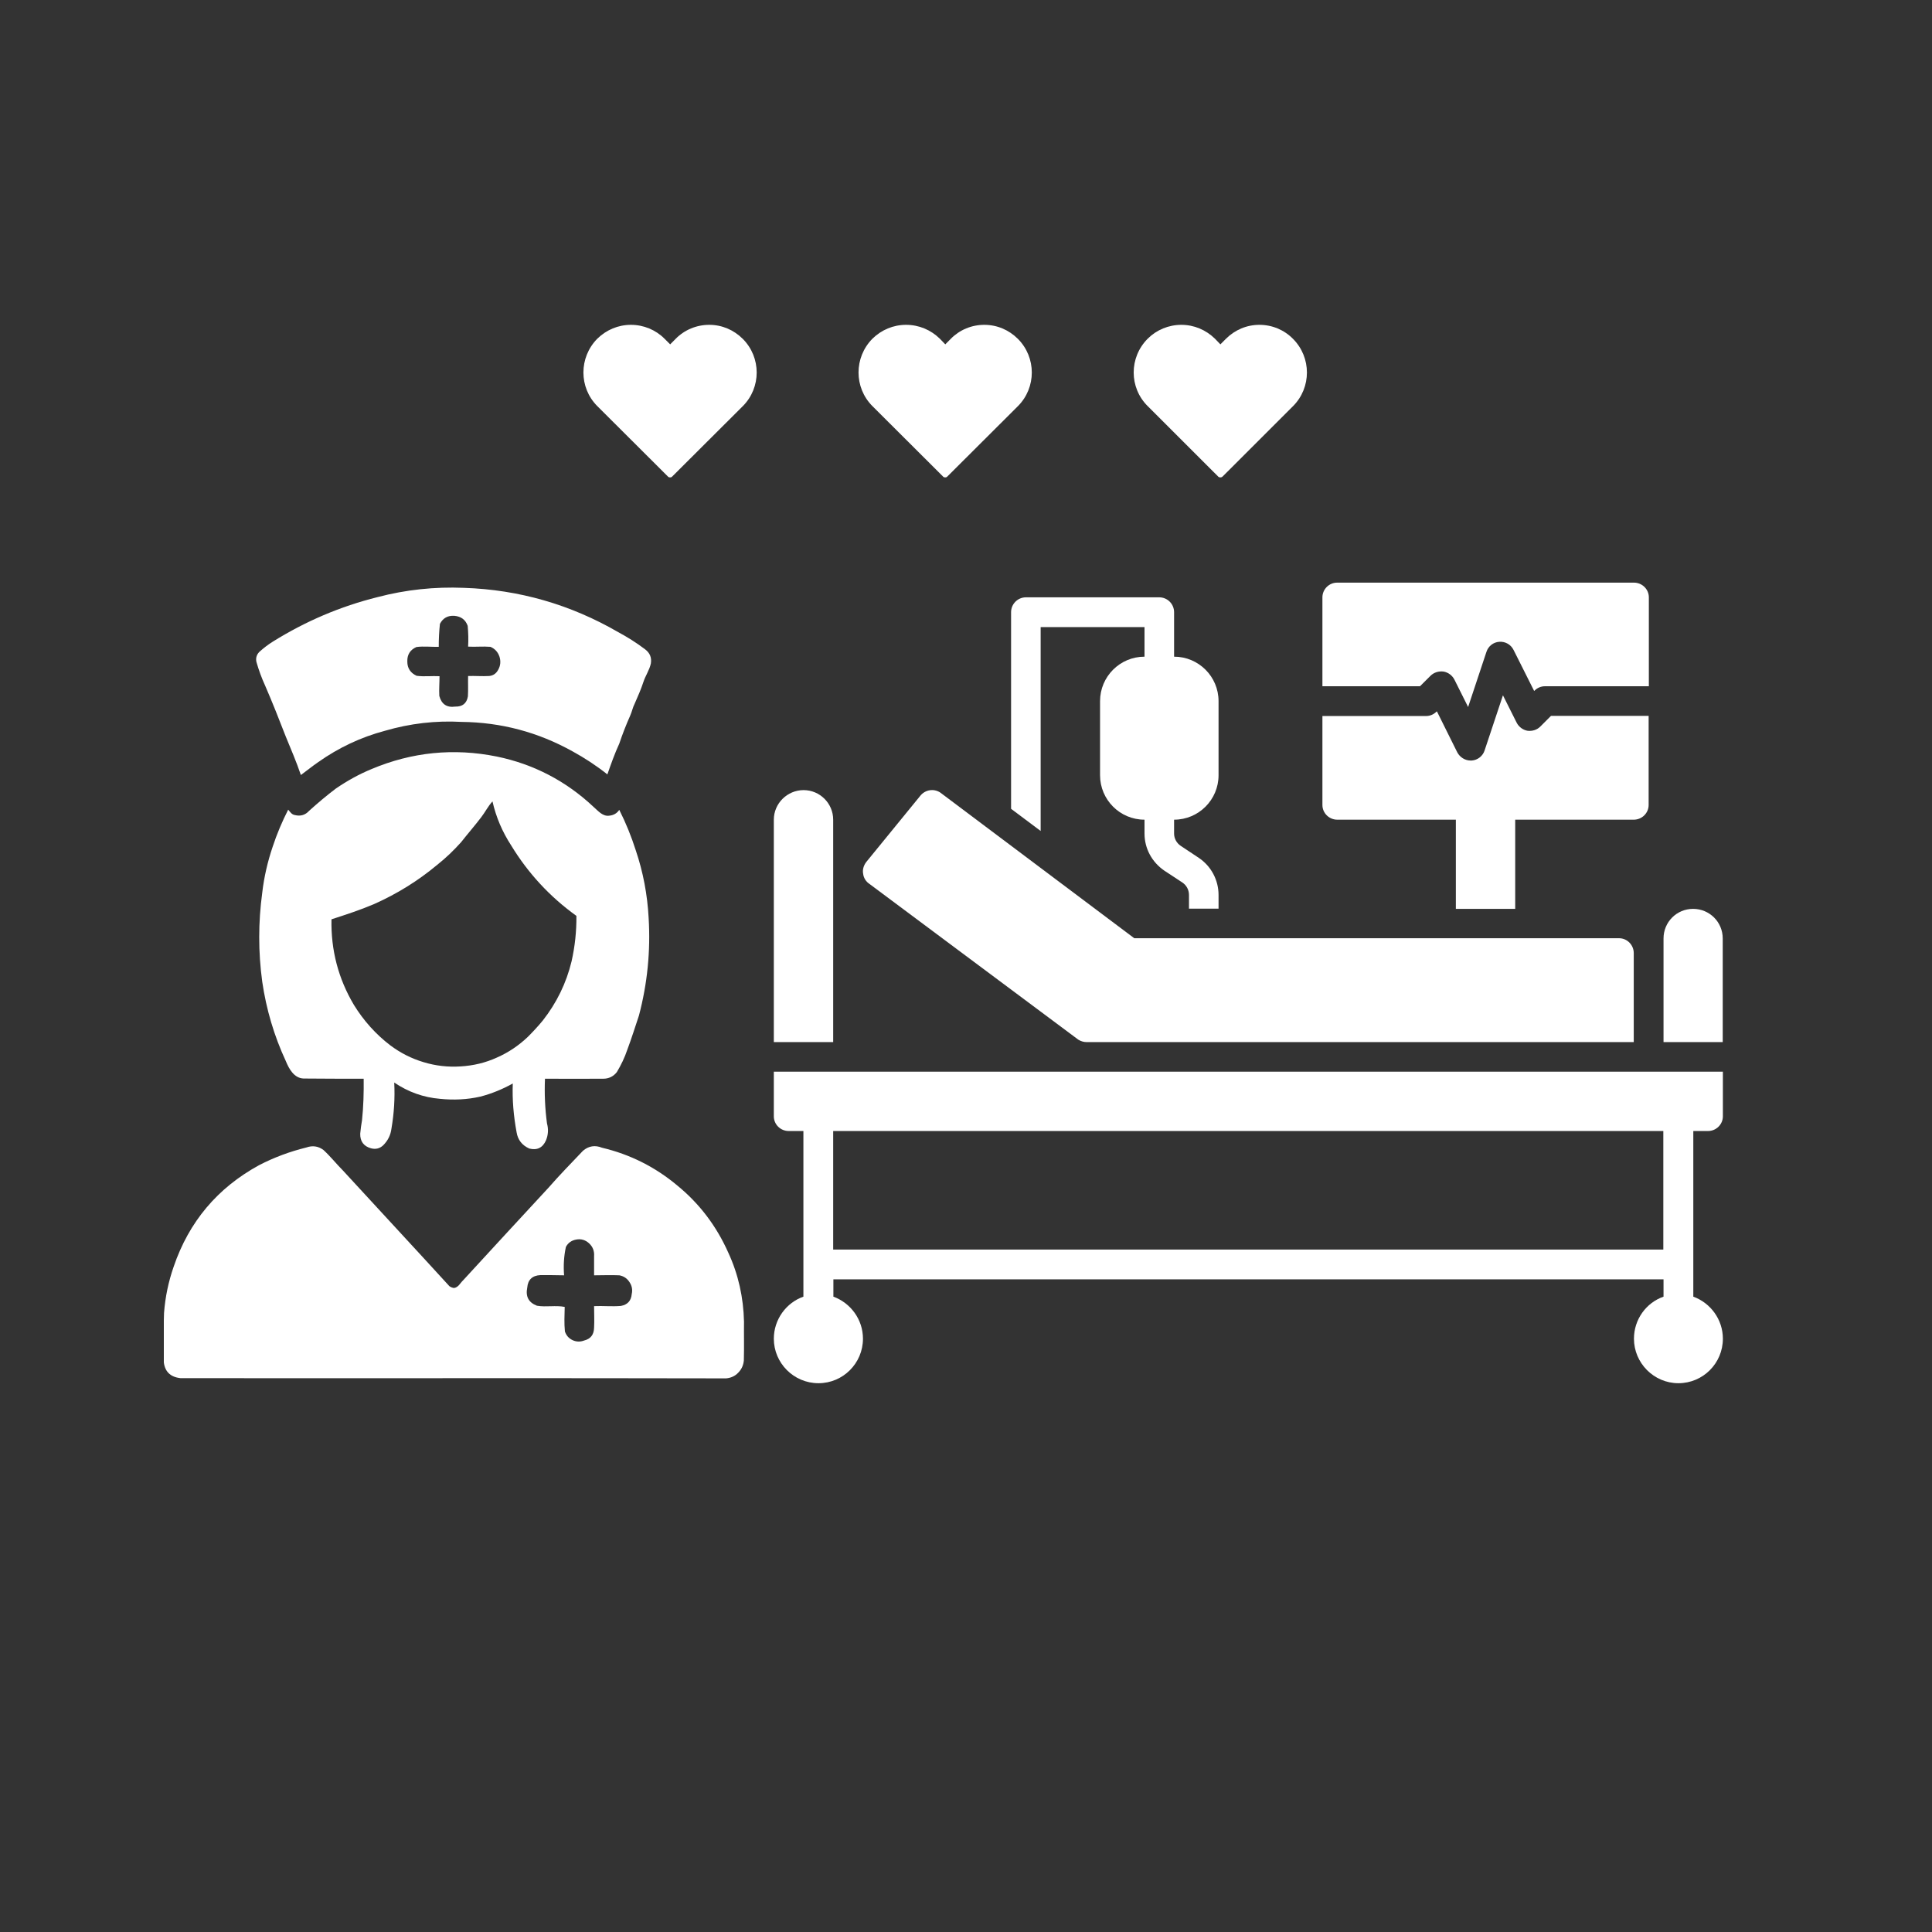 <svg xmlns="http://www.w3.org/2000/svg" xmlns:xlink="http://www.w3.org/1999/xlink" width="50" zoomAndPan="magnify" viewBox="0 0 37.5 37.5" height="50" preserveAspectRatio="xMidYMid meet" version="1.2"><rect x="0" y="0" width="37.5" height="37.5" fill="#333333" stroke="none"/><defs><clipPath id="fa363d7204"><path d="M 4 11.305 L 13 11.305 L 13 16 L 4 16 Z M 4 11.305 "/></clipPath><clipPath id="79605361df"><path d="M 3.18 22 L 15 22 L 15 26.848 L 3.18 26.848 Z M 3.18 22 "/></clipPath><clipPath id="88952d19ec"><path d="M 15.02 15 L 17 15 L 17 21 L 15.02 21 Z M 15.02 15 "/></clipPath><clipPath id="143f4d1582"><path d="M 32 17 L 33.523 17 L 33.523 21 L 32 21 Z M 32 17 "/></clipPath><clipPath id="dc5811df77"><path d="M 15.02 20 L 33.523 20 L 33.523 26.848 L 15.02 26.848 Z M 15.02 20 "/></clipPath><clipPath id="1024c04344"><path d="M 25 11.305 L 33 11.305 L 33 14 L 25 14 Z M 25 11.305 "/></clipPath><clipPath id="e7530d01ef"><path d="M 19 11.305 L 24 11.305 L 24 18 L 19 18 Z M 19 11.305 "/></clipPath><clipPath id="bed2470477"><path d="M 11.234 6.305 L 14.934 6.305 L 14.934 9.266 L 11.234 9.266 Z M 11.234 6.305 "/></clipPath><clipPath id="ca52844ba3"><path d="M 16.574 6.305 L 20.273 6.305 L 20.273 9.266 L 16.574 9.266 Z M 16.574 6.305 "/></clipPath><clipPath id="ddb0540c2c"><path d="M 22 6.305 L 25.613 6.305 L 25.613 9.266 L 22 9.266 Z M 22 6.305 "/></clipPath></defs><g id="a3c1368818"><g clip-rule="nonzero" clip-path="url(#fa363d7204)"><path style=" stroke:none;fill-rule:nonzero;fill:#ffffff;fill-opacity:1;" d="M 5.148 13.312 C 5.289 13.637 5.418 13.965 5.547 14.297 C 5.648 14.543 5.754 14.789 5.84 15.043 C 5.953 14.961 6.062 14.871 6.176 14.793 C 6.574 14.512 7.004 14.309 7.473 14.184 C 7.957 14.043 8.453 13.984 8.957 14.012 C 9.727 14.02 10.445 14.211 11.117 14.586 C 11.352 14.715 11.578 14.863 11.789 15.031 C 11.859 14.832 11.93 14.629 12.02 14.434 C 12.082 14.25 12.152 14.07 12.23 13.895 C 12.266 13.816 12.281 13.73 12.32 13.656 C 12.379 13.52 12.441 13.383 12.488 13.238 C 12.527 13.117 12.605 13.008 12.633 12.879 C 12.652 12.762 12.613 12.672 12.52 12.602 C 12.355 12.477 12.18 12.367 12 12.27 C 11.074 11.734 10.074 11.445 9.004 11.41 C 8.438 11.387 7.879 11.445 7.328 11.59 C 6.605 11.77 5.93 12.059 5.297 12.453 C 5.203 12.512 5.117 12.578 5.035 12.652 C 4.98 12.707 4.961 12.773 4.977 12.848 C 5.023 13.008 5.078 13.16 5.148 13.312 Z M 8.082 12.559 C 8.223 12.539 8.371 12.559 8.516 12.555 C 8.516 12.406 8.523 12.258 8.539 12.109 C 8.598 11.996 8.691 11.945 8.82 11.953 C 8.949 11.965 9.035 12.027 9.078 12.148 C 9.09 12.281 9.094 12.418 9.086 12.551 C 9.23 12.559 9.375 12.543 9.52 12.555 C 9.609 12.594 9.664 12.656 9.695 12.746 C 9.723 12.836 9.715 12.922 9.668 13.004 C 9.629 13.074 9.574 13.113 9.496 13.121 C 9.359 13.129 9.223 13.117 9.086 13.121 C 9.082 13.254 9.09 13.383 9.082 13.516 C 9.059 13.652 8.977 13.719 8.836 13.715 C 8.672 13.738 8.57 13.668 8.527 13.508 C 8.52 13.379 8.531 13.254 8.531 13.125 C 8.383 13.117 8.234 13.137 8.086 13.117 C 7.969 13.062 7.906 12.973 7.906 12.84 C 7.902 12.707 7.961 12.613 8.082 12.559 Z M 8.082 12.559 "/></g><path style=" stroke:none;fill-rule:nonzero;fill:#ffffff;fill-opacity:1;" d="M 11.707 20.938 C 11.816 20.938 11.906 20.895 11.973 20.809 C 12.055 20.672 12.125 20.527 12.176 20.375 C 12.258 20.156 12.328 19.934 12.402 19.711 C 12.566 19.09 12.629 18.457 12.59 17.816 C 12.566 17.367 12.484 16.93 12.34 16.504 C 12.254 16.234 12.148 15.973 12.02 15.719 C 11.977 15.785 11.91 15.824 11.828 15.832 C 11.699 15.852 11.609 15.738 11.523 15.664 C 10.988 15.16 10.359 14.832 9.641 14.684 C 8.805 14.516 7.996 14.598 7.215 14.926 C 6.969 15.027 6.738 15.156 6.52 15.305 C 6.34 15.441 6.168 15.586 6 15.738 C 5.926 15.82 5.832 15.848 5.723 15.82 C 5.664 15.812 5.629 15.758 5.594 15.715 C 5.477 15.945 5.375 16.184 5.293 16.434 C 5.195 16.723 5.125 17.023 5.09 17.328 C 5.012 17.906 5.012 18.48 5.09 19.055 C 5.168 19.59 5.32 20.105 5.547 20.594 C 5.609 20.746 5.707 20.926 5.891 20.934 C 6.281 20.938 6.668 20.938 7.059 20.938 C 7.062 21.207 7.055 21.477 7.027 21.742 C 7.012 21.828 7 21.914 6.992 22.004 C 6.988 22.152 7.059 22.25 7.203 22.289 C 7.293 22.312 7.371 22.293 7.438 22.23 C 7.527 22.141 7.582 22.035 7.598 21.906 C 7.648 21.613 7.668 21.312 7.652 21.012 C 7.922 21.195 8.219 21.301 8.539 21.328 C 8.805 21.355 9.066 21.344 9.324 21.285 C 9.547 21.227 9.754 21.141 9.953 21.031 C 9.941 21.348 9.969 21.664 10.027 21.977 C 10.051 22.125 10.133 22.23 10.273 22.293 C 10.426 22.332 10.535 22.277 10.598 22.133 C 10.641 22.027 10.648 21.918 10.617 21.805 C 10.578 21.516 10.566 21.227 10.578 20.938 C 10.953 20.938 11.332 20.941 11.707 20.938 Z M 10.535 19.809 C 10.445 19.918 10.348 20.023 10.246 20.125 C 10.07 20.293 9.867 20.43 9.645 20.527 C 9.422 20.629 9.188 20.684 8.941 20.699 C 8.695 20.715 8.457 20.688 8.223 20.617 C 7.988 20.547 7.773 20.438 7.574 20.289 C 7.293 20.074 7.059 19.812 6.871 19.508 C 6.566 18.996 6.422 18.441 6.434 17.844 C 6.711 17.754 6.988 17.664 7.254 17.551 C 7.703 17.352 8.113 17.098 8.488 16.785 C 8.656 16.652 8.809 16.504 8.949 16.348 C 9.078 16.184 9.215 16.027 9.34 15.863 C 9.418 15.762 9.473 15.648 9.559 15.555 C 9.629 15.863 9.75 16.145 9.922 16.41 C 10.25 16.949 10.672 17.406 11.188 17.777 C 11.191 18.074 11.16 18.367 11.094 18.66 C 10.992 19.082 10.805 19.465 10.535 19.809 Z M 10.535 19.809 "/><g clip-rule="nonzero" clip-path="url(#79605361df)"><path style=" stroke:none;fill-rule:nonzero;fill:#ffffff;fill-opacity:1;" d="M 14.441 25.652 C 14.43 25.184 14.332 24.738 14.137 24.316 C 13.91 23.805 13.582 23.367 13.148 23.012 C 12.719 22.652 12.23 22.406 11.684 22.277 C 11.551 22.223 11.426 22.242 11.316 22.336 C 11.09 22.574 10.859 22.809 10.645 23.055 C 10.09 23.652 9.539 24.254 8.988 24.852 C 8.934 24.902 8.898 24.988 8.812 25 C 8.781 24.996 8.75 24.984 8.723 24.965 C 8.035 24.211 7.344 23.469 6.656 22.719 C 6.527 22.59 6.414 22.445 6.277 22.32 C 6.176 22.246 6.066 22.23 5.945 22.273 C 5.625 22.352 5.32 22.465 5.027 22.617 C 4.219 23.059 3.668 23.715 3.371 24.586 C 3.27 24.875 3.207 25.176 3.184 25.484 C 3.172 25.789 3.176 26.094 3.176 26.402 C 3.188 26.613 3.297 26.727 3.504 26.75 C 7.035 26.754 10.562 26.746 14.094 26.754 C 14.184 26.746 14.266 26.711 14.328 26.645 C 14.395 26.578 14.43 26.496 14.438 26.406 C 14.445 26.152 14.438 25.902 14.441 25.652 Z M 12.262 25.117 C 12.25 25.25 12.18 25.324 12.051 25.348 C 11.879 25.363 11.703 25.344 11.531 25.352 C 11.531 25.492 11.539 25.633 11.531 25.773 C 11.527 25.906 11.465 25.988 11.336 26.02 C 11.262 26.047 11.188 26.047 11.113 26.012 C 11.039 25.977 10.992 25.922 10.965 25.844 C 10.949 25.688 10.957 25.527 10.961 25.367 C 10.785 25.332 10.598 25.375 10.422 25.344 C 10.258 25.281 10.199 25.164 10.234 24.992 C 10.246 24.84 10.332 24.758 10.488 24.75 C 10.641 24.75 10.793 24.75 10.949 24.754 C 10.934 24.566 10.945 24.383 10.984 24.203 C 11.027 24.121 11.098 24.074 11.188 24.059 C 11.277 24.043 11.359 24.066 11.43 24.129 C 11.504 24.195 11.539 24.281 11.531 24.383 C 11.531 24.508 11.531 24.629 11.531 24.754 C 11.695 24.754 11.859 24.746 12.023 24.754 C 12.105 24.77 12.172 24.812 12.219 24.887 C 12.266 24.957 12.281 25.035 12.262 25.117 Z M 12.262 25.117 "/></g><path style=" stroke:none;fill-rule:nonzero;fill:#ffffff;fill-opacity:1;" d="M 16.875 17.156 L 20.93 20.18 C 20.98 20.211 21.035 20.227 21.09 20.227 L 31.711 20.227 L 31.711 18.5 C 31.711 18.34 31.582 18.211 31.426 18.211 L 22.016 18.211 L 18.25 15.383 C 18.125 15.301 17.961 15.328 17.867 15.441 L 16.812 16.734 C 16.762 16.801 16.738 16.883 16.754 16.961 C 16.762 17.039 16.809 17.113 16.875 17.156 Z M 16.875 17.156 "/><g clip-rule="nonzero" clip-path="url(#88952d19ec)"><path style=" stroke:none;fill-rule:nonzero;fill:#ffffff;fill-opacity:1;" d="M 16.172 15.91 C 16.172 15.594 15.914 15.336 15.598 15.336 C 15.281 15.336 15.02 15.594 15.02 15.91 L 15.02 20.227 L 16.172 20.227 Z M 16.172 15.91 "/></g><g clip-rule="nonzero" clip-path="url(#143f4d1582)"><path style=" stroke:none;fill-rule:nonzero;fill:#ffffff;fill-opacity:1;" d="M 32.863 17.641 C 32.543 17.641 32.289 17.898 32.289 18.215 L 32.289 20.227 L 33.438 20.227 L 33.438 18.215 C 33.438 17.895 33.18 17.641 32.863 17.641 Z M 32.863 17.641 "/></g><g clip-rule="nonzero" clip-path="url(#dc5811df77)"><path style=" stroke:none;fill-rule:nonzero;fill:#ffffff;fill-opacity:1;" d="M 15.02 21.668 C 15.02 21.824 15.148 21.953 15.309 21.953 L 15.594 21.953 L 15.594 25.168 C 15.262 25.285 15.02 25.609 15.02 25.984 C 15.02 26.457 15.406 26.848 15.887 26.848 C 16.363 26.848 16.75 26.461 16.75 25.984 C 16.75 25.609 16.508 25.289 16.176 25.168 L 16.176 24.832 L 32.289 24.832 L 32.289 25.168 C 31.953 25.285 31.715 25.609 31.715 25.984 C 31.715 26.457 32.102 26.848 32.578 26.848 C 33.055 26.848 33.441 26.461 33.441 25.984 C 33.441 25.609 33.199 25.289 32.867 25.168 L 32.867 21.953 L 33.152 21.953 C 33.312 21.953 33.441 21.824 33.441 21.668 L 33.441 20.801 L 15.02 20.801 Z M 16.172 21.953 L 32.285 21.953 L 32.285 24.254 L 16.172 24.254 Z M 16.172 21.953 "/></g><g clip-rule="nonzero" clip-path="url(#1024c04344)"><path style=" stroke:none;fill-rule:nonzero;fill:#ffffff;fill-opacity:1;" d="M 27.766 13.117 C 27.832 13.051 27.926 13.023 28.02 13.035 C 28.109 13.051 28.188 13.109 28.23 13.191 L 28.496 13.723 L 28.852 12.652 C 28.887 12.543 28.984 12.465 29.102 12.457 C 29.219 12.449 29.328 12.512 29.379 12.617 L 29.777 13.41 L 29.785 13.406 C 29.836 13.352 29.91 13.32 29.988 13.32 L 32.004 13.32 L 32.004 11.594 C 32.004 11.438 31.875 11.309 31.715 11.309 L 25.953 11.309 C 25.797 11.309 25.668 11.438 25.668 11.594 L 25.668 13.32 L 27.562 13.32 Z M 27.766 13.117 "/></g><path style=" stroke:none;fill-rule:nonzero;fill:#ffffff;fill-opacity:1;" d="M 25.957 15.91 L 28.258 15.91 L 28.258 17.641 L 29.41 17.641 L 29.41 15.91 L 31.711 15.91 C 31.871 15.91 32 15.781 32 15.625 L 32 13.895 L 30.105 13.895 L 29.898 14.102 C 29.832 14.168 29.742 14.195 29.648 14.184 C 29.559 14.168 29.48 14.109 29.438 14.027 L 29.172 13.496 L 28.816 14.566 C 28.781 14.676 28.68 14.754 28.566 14.762 C 28.559 14.762 28.551 14.762 28.543 14.762 C 28.438 14.762 28.336 14.699 28.285 14.602 L 27.891 13.809 L 27.883 13.812 C 27.828 13.867 27.758 13.898 27.68 13.898 L 25.668 13.898 L 25.668 15.625 C 25.668 15.781 25.797 15.91 25.957 15.91 Z M 25.957 15.91 "/><g clip-rule="nonzero" clip-path="url(#e7530d01ef)"><path style=" stroke:none;fill-rule:nonzero;fill:#ffffff;fill-opacity:1;" d="M 20.199 12.172 L 22.215 12.172 L 22.215 12.746 C 21.738 12.746 21.352 13.133 21.352 13.609 L 21.352 15.047 C 21.352 15.523 21.738 15.91 22.215 15.91 L 22.215 16.18 C 22.215 16.469 22.359 16.734 22.598 16.898 L 22.949 17.129 C 23.031 17.184 23.078 17.273 23.078 17.371 L 23.078 17.637 L 23.652 17.637 L 23.652 17.371 C 23.652 17.082 23.508 16.812 23.27 16.652 L 22.918 16.418 C 22.836 16.363 22.789 16.273 22.789 16.18 L 22.789 15.91 C 23.266 15.91 23.652 15.523 23.652 15.047 L 23.652 13.609 C 23.652 13.133 23.266 12.746 22.789 12.746 L 22.789 11.883 C 22.789 11.723 22.66 11.594 22.5 11.594 L 19.914 11.594 C 19.754 11.594 19.625 11.723 19.625 11.883 L 19.625 15.699 L 20.199 16.129 Z M 20.199 12.172 "/></g><g clip-rule="nonzero" clip-path="url(#bed2470477)"><path style=" stroke:none;fill-rule:nonzero;fill:#ffffff;fill-opacity:1;" d="M 14.418 6.578 C 14.242 6.402 14.012 6.305 13.766 6.305 C 13.52 6.305 13.285 6.402 13.113 6.578 L 13.008 6.684 L 12.898 6.574 C 12.727 6.402 12.492 6.305 12.246 6.305 C 12 6.305 11.77 6.402 11.594 6.574 C 11.234 6.938 11.234 7.523 11.594 7.883 L 12.961 9.246 C 12.973 9.262 12.988 9.266 13.008 9.266 C 13.023 9.266 13.039 9.262 13.051 9.246 L 14.418 7.883 C 14.777 7.523 14.777 6.938 14.418 6.578 Z M 14.418 6.578 "/></g><g clip-rule="nonzero" clip-path="url(#ca52844ba3)"><path style=" stroke:none;fill-rule:nonzero;fill:#ffffff;fill-opacity:1;" d="M 19.758 6.578 C 19.582 6.402 19.352 6.305 19.105 6.305 C 18.859 6.305 18.625 6.402 18.453 6.578 L 18.348 6.684 L 18.242 6.574 C 18.066 6.402 17.836 6.305 17.586 6.305 C 17.34 6.305 17.109 6.402 16.934 6.574 C 16.574 6.938 16.574 7.523 16.934 7.883 L 18.301 9.246 C 18.312 9.262 18.328 9.266 18.348 9.266 C 18.363 9.266 18.379 9.262 18.391 9.246 L 19.758 7.883 C 20.117 7.523 20.117 6.938 19.758 6.578 Z M 19.758 6.578 "/></g><g clip-rule="nonzero" clip-path="url(#ddb0540c2c)"><path style=" stroke:none;fill-rule:nonzero;fill:#ffffff;fill-opacity:1;" d="M 25.098 6.578 C 24.926 6.402 24.691 6.305 24.445 6.305 C 24.199 6.305 23.969 6.402 23.793 6.578 L 23.688 6.684 L 23.582 6.574 C 23.406 6.402 23.176 6.305 22.93 6.305 C 22.684 6.305 22.449 6.402 22.277 6.574 C 21.914 6.938 21.914 7.523 22.277 7.883 L 23.641 9.246 C 23.652 9.262 23.672 9.266 23.688 9.266 C 23.703 9.266 23.719 9.262 23.734 9.246 L 25.098 7.883 C 25.457 7.523 25.457 6.938 25.098 6.578 Z M 25.098 6.578 "/></g></g></svg>